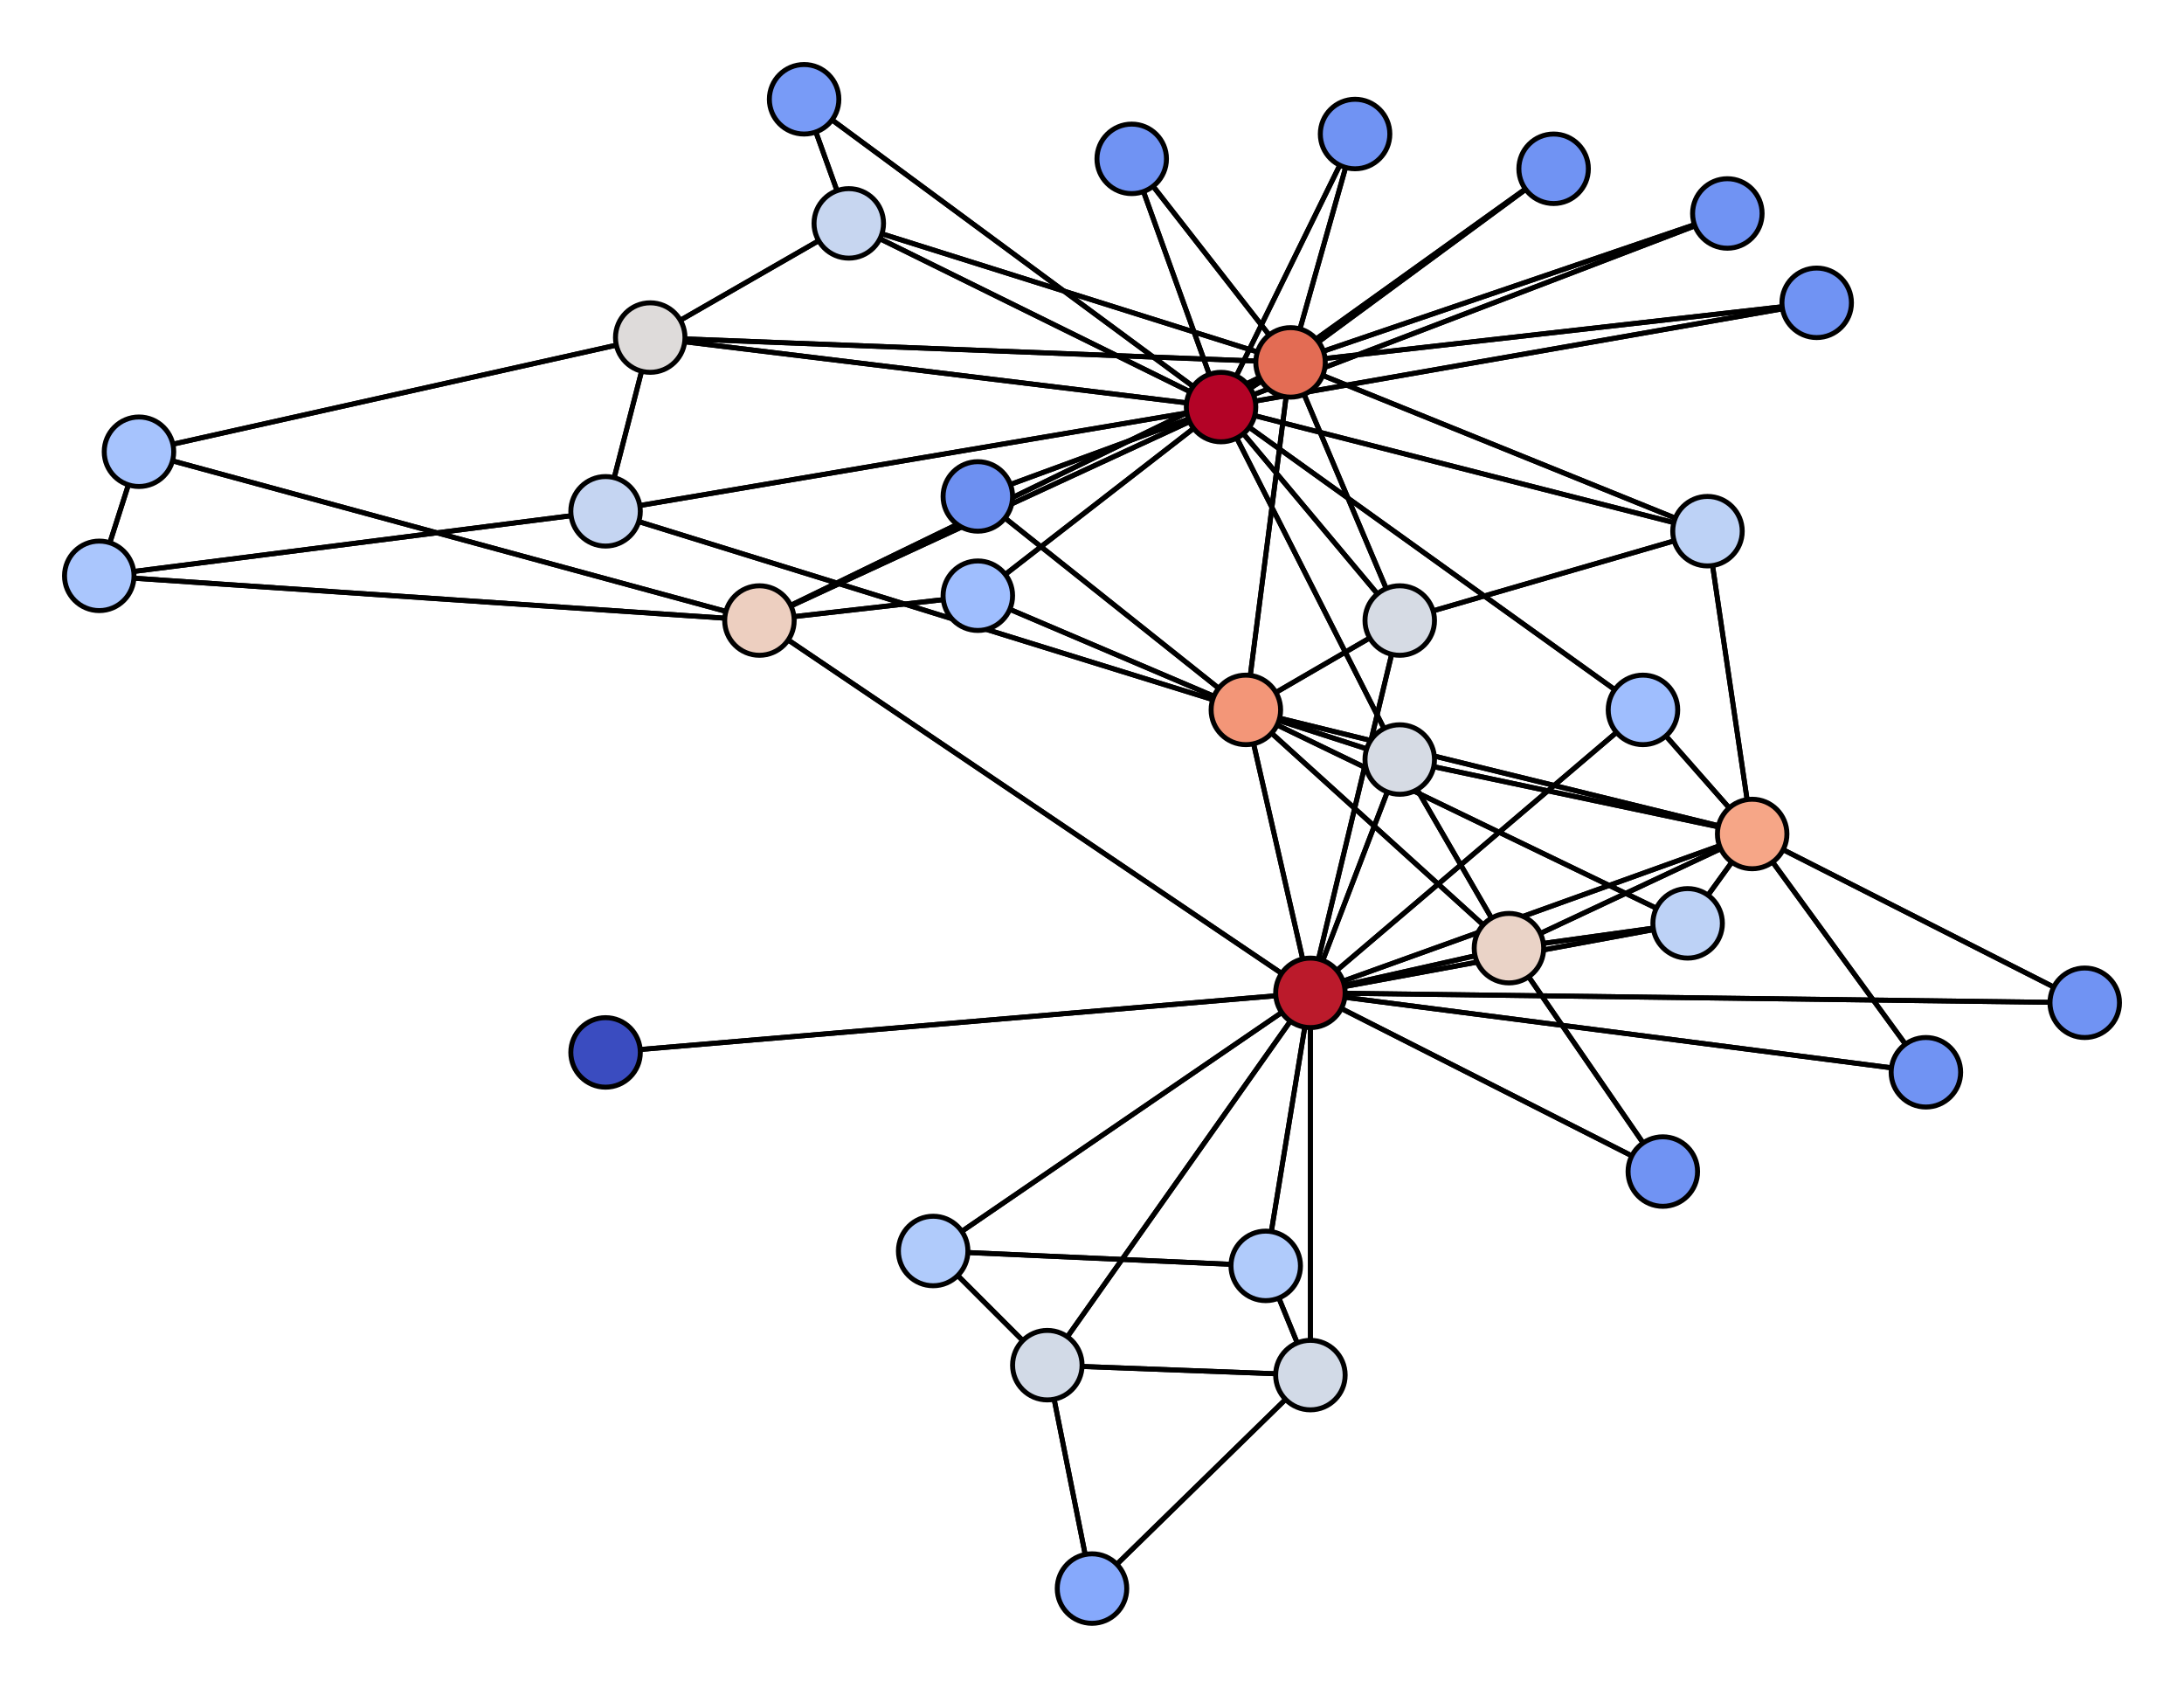<svg width="440" height="340" xmlns="http://www.w3.org/2000/svg">
<path stroke-width="1" stroke="black" d="M 264 200 353 168"/>
<path stroke-width="1" stroke="black" d="M 20 116 153 125"/>
<path stroke-width="1" stroke="black" d="M 28 91 131 68"/>
<path stroke-width="1" stroke="black" d="M 28 91 20 116"/>
<path stroke-width="1" stroke="black" d="M 28 91 153 125"/>
<path stroke-width="1" stroke="black" d="M 162 20 171 45"/>
<path stroke-width="1" stroke="black" d="M 162 20 246 82"/>
<path stroke-width="1" stroke="black" d="M 122 103 251 143"/>
<path stroke-width="1" stroke="black" d="M 122 103 131 68"/>
<path stroke-width="1" stroke="black" d="M 122 103 20 116"/>
<path stroke-width="1" stroke="black" d="M 122 103 246 82"/>
<path stroke-width="1" stroke="black" d="M 197 120 251 143"/>
<path stroke-width="1" stroke="black" d="M 197 120 153 125"/>
<path stroke-width="1" stroke="black" d="M 197 120 246 82"/>
<path stroke-width="1" stroke="black" d="M 171 45 131 68"/>
<path stroke-width="1" stroke="black" d="M 171 45 162 20"/>
<path stroke-width="1" stroke="black" d="M 20 116 122 103"/>
<path stroke-width="1" stroke="black" d="M 20 116 28 91"/>
<path stroke-width="1" stroke="black" d="M 131 68 246 82"/>
<path stroke-width="1" stroke="black" d="M 131 68 260 73"/>
<path stroke-width="1" stroke="black" d="M 388 216 264 200"/>
<path stroke-width="1" stroke="black" d="M 388 216 353 168"/>
<path stroke-width="1" stroke="black" d="M 313 34 260 73"/>
<path stroke-width="1" stroke="black" d="M 313 34 246 82"/>
<path stroke-width="1" stroke="black" d="M 331 143 264 200"/>
<path stroke-width="1" stroke="black" d="M 331 143 353 168"/>
<path stroke-width="1" stroke="black" d="M 331 143 246 82"/>
<path stroke-width="1" stroke="black" d="M 171 45 260 73"/>
<path stroke-width="1" stroke="black" d="M 366 61 260 73"/>
<path stroke-width="1" stroke="black" d="M 420 202 264 200"/>
<path stroke-width="1" stroke="black" d="M 420 202 353 168"/>
<path stroke-width="1" stroke="black" d="M 228 32 260 73"/>
<path stroke-width="1" stroke="black" d="M 228 32 246 82"/>
<path stroke-width="1" stroke="black" d="M 131 68 28 91"/>
<path stroke-width="1" stroke="black" d="M 131 68 122 103"/>
<path stroke-width="1" stroke="black" d="M 131 68 171 45"/>
<path stroke-width="1" stroke="black" d="M 366 61 246 82"/>
<path stroke-width="1" stroke="black" d="M 220 320 264 277"/>
<path stroke-width="1" stroke="black" d="M 171 45 246 82"/>
<path stroke-width="1" stroke="black" d="M 344 107 282 125"/>
<path stroke-width="1" stroke="black" d="M 246 82 282 125"/>
<path stroke-width="1" stroke="black" d="M 246 82 197 100"/>
<path stroke-width="1" stroke="black" d="M 246 82 282 153"/>
<path stroke-width="1" stroke="black" d="M 246 82 348 43"/>
<path stroke-width="1" stroke="black" d="M 246 82 273 27"/>
<path stroke-width="1" stroke="black" d="M 246 82 313 34"/>
<path stroke-width="1" stroke="black" d="M 246 82 331 143"/>
<path stroke-width="1" stroke="black" d="M 246 82 366 61"/>
<path stroke-width="1" stroke="black" d="M 246 82 228 32"/>
<path stroke-width="1" stroke="black" d="M 246 82 131 68"/>
<path stroke-width="1" stroke="black" d="M 246 82 162 20"/>
<path stroke-width="1" stroke="black" d="M 246 82 122 103"/>
<path stroke-width="1" stroke="black" d="M 246 82 197 120"/>
<path stroke-width="1" stroke="black" d="M 246 82 171 45"/>
<path stroke-width="1" stroke="black" d="M 246 82 344 107"/>
<path stroke-width="1" stroke="black" d="M 260 73 246 82"/>
<path stroke-width="1" stroke="black" d="M 260 73 153 125"/>
<path stroke-width="1" stroke="black" d="M 260 73 344 107"/>
<path stroke-width="1" stroke="black" d="M 260 73 171 45"/>
<path stroke-width="1" stroke="black" d="M 344 107 260 73"/>
<path stroke-width="1" stroke="black" d="M 344 107 246 82"/>
<path stroke-width="1" stroke="black" d="M 153 125 264 200"/>
<path stroke-width="1" stroke="black" d="M 153 125 20 116"/>
<path stroke-width="1" stroke="black" d="M 153 125 28 91"/>
<path stroke-width="1" stroke="black" d="M 153 125 197 120"/>
<path stroke-width="1" stroke="black" d="M 153 125 260 73"/>
<path stroke-width="1" stroke="black" d="M 344 107 353 168"/>
<path stroke-width="1" stroke="black" d="M 153 125 246 82"/>
<path stroke-width="1" stroke="black" d="M 260 73 282 125"/>
<path stroke-width="1" stroke="black" d="M 260 73 348 43"/>
<path stroke-width="1" stroke="black" d="M 260 73 273 27"/>
<path stroke-width="1" stroke="black" d="M 260 73 313 34"/>
<path stroke-width="1" stroke="black" d="M 260 73 366 61"/>
<path stroke-width="1" stroke="black" d="M 260 73 228 32"/>
<path stroke-width="1" stroke="black" d="M 260 73 131 68"/>
<path stroke-width="1" stroke="black" d="M 260 73 251 143"/>
<path stroke-width="1" stroke="black" d="M 220 320 211 275"/>
<path stroke-width="1" stroke="black" d="M 273 27 246 82"/>
<path stroke-width="1" stroke="black" d="M 273 27 260 73"/>
<path stroke-width="1" stroke="black" d="M 353 168 388 216"/>
<path stroke-width="1" stroke="black" d="M 353 168 331 143"/>
<path stroke-width="1" stroke="black" d="M 353 168 420 202"/>
<path stroke-width="1" stroke="black" d="M 353 168 344 107"/>
<path stroke-width="1" stroke="black" d="M 251 143 264 200"/>
<path stroke-width="1" stroke="black" d="M 251 143 353 168"/>
<path stroke-width="1" stroke="black" d="M 251 143 304 191"/>
<path stroke-width="1" stroke="black" d="M 251 143 340 186"/>
<path stroke-width="1" stroke="black" d="M 251 143 282 125"/>
<path stroke-width="1" stroke="black" d="M 251 143 197 100"/>
<path stroke-width="1" stroke="black" d="M 251 143 282 153"/>
<path stroke-width="1" stroke="black" d="M 251 143 122 103"/>
<path stroke-width="1" stroke="black" d="M 251 143 197 120"/>
<path stroke-width="1" stroke="black" d="M 251 143 260 73"/>
<path stroke-width="1" stroke="black" d="M 304 191 264 200"/>
<path stroke-width="1" stroke="black" d="M 353 168 282 153"/>
<path stroke-width="1" stroke="black" d="M 353 168 340 186"/>
<path stroke-width="1" stroke="black" d="M 353 168 304 191"/>
<path stroke-width="1" stroke="black" d="M 353 168 251 143"/>
<path stroke-width="1" stroke="black" d="M 264 200 251 143"/>
<path stroke-width="1" stroke="black" d="M 264 200 304 191"/>
<path stroke-width="1" stroke="black" d="M 264 200 255 255"/>
<path stroke-width="1" stroke="black" d="M 264 200 211 275"/>
<path stroke-width="1" stroke="black" d="M 264 200 264 277"/>
<path stroke-width="1" stroke="black" d="M 264 200 340 186"/>
<path stroke-width="1" stroke="black" d="M 264 200 282 125"/>
<path stroke-width="1" stroke="black" d="M 304 191 353 168"/>
<path stroke-width="1" stroke="black" d="M 264 200 188 252"/>
<path stroke-width="1" stroke="black" d="M 264 200 335 236"/>
<path stroke-width="1" stroke="black" d="M 264 200 282 153"/>
<path stroke-width="1" stroke="black" d="M 264 200 388 216"/>
<path stroke-width="1" stroke="black" d="M 264 200 331 143"/>
<path stroke-width="1" stroke="black" d="M 264 200 420 202"/>
<path stroke-width="1" stroke="black" d="M 264 200 153 125"/>
<path stroke-width="1" stroke="black" d="M 353 168 264 200"/>
<path stroke-width="1" stroke="black" d="M 264 200 122 212"/>
<path stroke-width="1" stroke="black" d="M 304 191 251 143"/>
<path stroke-width="1" stroke="black" d="M 304 191 340 186"/>
<path stroke-width="1" stroke="black" d="M 304 191 335 236"/>
<path stroke-width="1" stroke="black" d="M 282 125 246 82"/>
<path stroke-width="1" stroke="black" d="M 197 100 251 143"/>
<path stroke-width="1" stroke="black" d="M 197 100 246 82"/>
<path stroke-width="1" stroke="black" d="M 188 252 264 200"/>
<path stroke-width="1" stroke="black" d="M 188 252 255 255"/>
<path stroke-width="1" stroke="black" d="M 188 252 211 275"/>
<path stroke-width="1" stroke="black" d="M 122 212 264 200"/>
<path stroke-width="1" stroke="black" d="M 282 125 260 73"/>
<path stroke-width="1" stroke="black" d="M 335 236 264 200"/>
<path stroke-width="1" stroke="black" d="M 282 153 264 200"/>
<path stroke-width="1" stroke="black" d="M 282 153 353 168"/>
<path stroke-width="1" stroke="black" d="M 282 153 251 143"/>
<path stroke-width="1" stroke="black" d="M 282 153 304 191"/>
<path stroke-width="1" stroke="black" d="M 282 153 246 82"/>
<path stroke-width="1" stroke="black" d="M 348 43 260 73"/>
<path stroke-width="1" stroke="black" d="M 348 43 246 82"/>
<path stroke-width="1" stroke="black" d="M 335 236 304 191"/>
<path stroke-width="1" stroke="black" d="M 246 82 153 125"/>
<path stroke-width="1" stroke="black" d="M 282 125 344 107"/>
<path stroke-width="1" stroke="black" d="M 282 125 264 200"/>
<path stroke-width="1" stroke="black" d="M 304 191 282 153"/>
<path stroke-width="1" stroke="black" d="M 255 255 264 200"/>
<path stroke-width="1" stroke="black" d="M 255 255 264 277"/>
<path stroke-width="1" stroke="black" d="M 255 255 188 252"/>
<path stroke-width="1" stroke="black" d="M 211 275 264 200"/>
<path stroke-width="1" stroke="black" d="M 211 275 264 277"/>
<path stroke-width="1" stroke="black" d="M 211 275 188 252"/>
<path stroke-width="1" stroke="black" d="M 282 125 251 143"/>
<path stroke-width="1" stroke="black" d="M 211 275 220 320"/>
<path stroke-width="1" stroke="black" d="M 264 277 255 255"/>
<path stroke-width="1" stroke="black" d="M 264 277 211 275"/>
<path stroke-width="1" stroke="black" d="M 264 277 220 320"/>
<path stroke-width="1" stroke="black" d="M 340 186 264 200"/>
<path stroke-width="1" stroke="black" d="M 340 186 353 168"/>
<path stroke-width="1" stroke="black" d="M 340 186 251 143"/>
<path stroke-width="1" stroke="black" d="M 340 186 304 191"/>
<path stroke-width="1" stroke="black" d="M 264 277 264 200"/>
<path stroke-width="1" stroke="black" d="M 246 82 260 73"/>
<circle cx="264" cy="200" r="7.0" style="fill:rgb(187, 26, 43);stroke:black;stroke-width:1.0"/>
<circle cx="353" cy="168" r="7.0" style="fill:rgb(246, 166, 135);stroke:black;stroke-width:1.0"/>
<circle cx="251" cy="143" r="7.0" style="fill:rgb(243, 150, 120);stroke:black;stroke-width:1.0"/>
<circle cx="304" cy="191" r="7.0" style="fill:rgb(234, 211, 199);stroke:black;stroke-width:1.0"/>
<circle cx="255" cy="255" r="7.0" style="fill:rgb(176, 203, 251);stroke:black;stroke-width:1.0"/>
<circle cx="211" cy="275" r="7.0" style="fill:rgb(210, 218, 231);stroke:black;stroke-width:1.0"/>
<circle cx="264" cy="277" r="7.0" style="fill:rgb(210, 218, 231);stroke:black;stroke-width:1.0"/>
<circle cx="340" cy="186" r="7.0" style="fill:rgb(189, 210, 246);stroke:black;stroke-width:1.0"/>
<circle cx="282" cy="125" r="7.0" style="fill:rgb(214, 219, 228);stroke:black;stroke-width:1.0"/>
<circle cx="197" cy="100" r="7.0" style="fill:rgb(109, 144, 241);stroke:black;stroke-width:1.0"/>
<circle cx="188" cy="252" r="7.0" style="fill:rgb(176, 203, 251);stroke:black;stroke-width:1.0"/>
<circle cx="122" cy="212" r="7.0" style="fill:rgb(58, 76, 192);stroke:black;stroke-width:1.0"/>
<circle cx="335" cy="236" r="7.0" style="fill:rgb(112, 147, 243);stroke:black;stroke-width:1.0"/>
<circle cx="282" cy="153" r="7.0" style="fill:rgb(214, 219, 228);stroke:black;stroke-width:1.0"/>
<circle cx="348" cy="43" r="7.0" style="fill:rgb(112, 147, 243);stroke:black;stroke-width:1.0"/>
<circle cx="273" cy="27" r="7.0" style="fill:rgb(112, 147, 243);stroke:black;stroke-width:1.0"/>
<circle cx="220" cy="320" r="7.0" style="fill:rgb(134, 169, 252);stroke:black;stroke-width:1.0"/>
<circle cx="388" cy="216" r="7.0" style="fill:rgb(112, 147, 243);stroke:black;stroke-width:1.0"/>
<circle cx="313" cy="34" r="7.0" style="fill:rgb(112, 147, 243);stroke:black;stroke-width:1.0"/>
<circle cx="331" cy="143" r="7.0" style="fill:rgb(159, 190, 254);stroke:black;stroke-width:1.0"/>
<circle cx="366" cy="61" r="7.0" style="fill:rgb(112, 147, 243);stroke:black;stroke-width:1.0"/>
<circle cx="420" cy="202" r="7.0" style="fill:rgb(112, 147, 243);stroke:black;stroke-width:1.0"/>
<circle cx="228" cy="32" r="7.0" style="fill:rgb(112, 147, 243);stroke:black;stroke-width:1.0"/>
<circle cx="131" cy="68" r="7.0" style="fill:rgb(222, 219, 218);stroke:black;stroke-width:1.0"/>
<circle cx="20" cy="116" r="7.0" style="fill:rgb(170, 198, 253);stroke:black;stroke-width:1.0"/>
<circle cx="28" cy="91" r="7.0" style="fill:rgb(166, 195, 253);stroke:black;stroke-width:1.0"/>
<circle cx="162" cy="20" r="7.0" style="fill:rgb(120, 155, 247);stroke:black;stroke-width:1.0"/>
<circle cx="122" cy="103" r="7.0" style="fill:rgb(197, 213, 242);stroke:black;stroke-width:1.0"/>
<circle cx="197" cy="120" r="7.0" style="fill:rgb(159, 190, 254);stroke:black;stroke-width:1.0"/>
<circle cx="171" cy="45" r="7.0" style="fill:rgb(199, 214, 240);stroke:black;stroke-width:1.0"/>
<circle cx="344" cy="107" r="7.0" style="fill:rgb(189, 210, 246);stroke:black;stroke-width:1.0"/>
<circle cx="153" cy="125" r="7.0" style="fill:rgb(237, 207, 192);stroke:black;stroke-width:1.0"/>
<circle cx="260" cy="73" r="7.0" style="fill:rgb(227, 108, 84);stroke:black;stroke-width:1.0"/>
<circle cx="246" cy="82" r="7.0" style="fill:rgb(179, 3, 38);stroke:black;stroke-width:1.0"/>
</svg>
